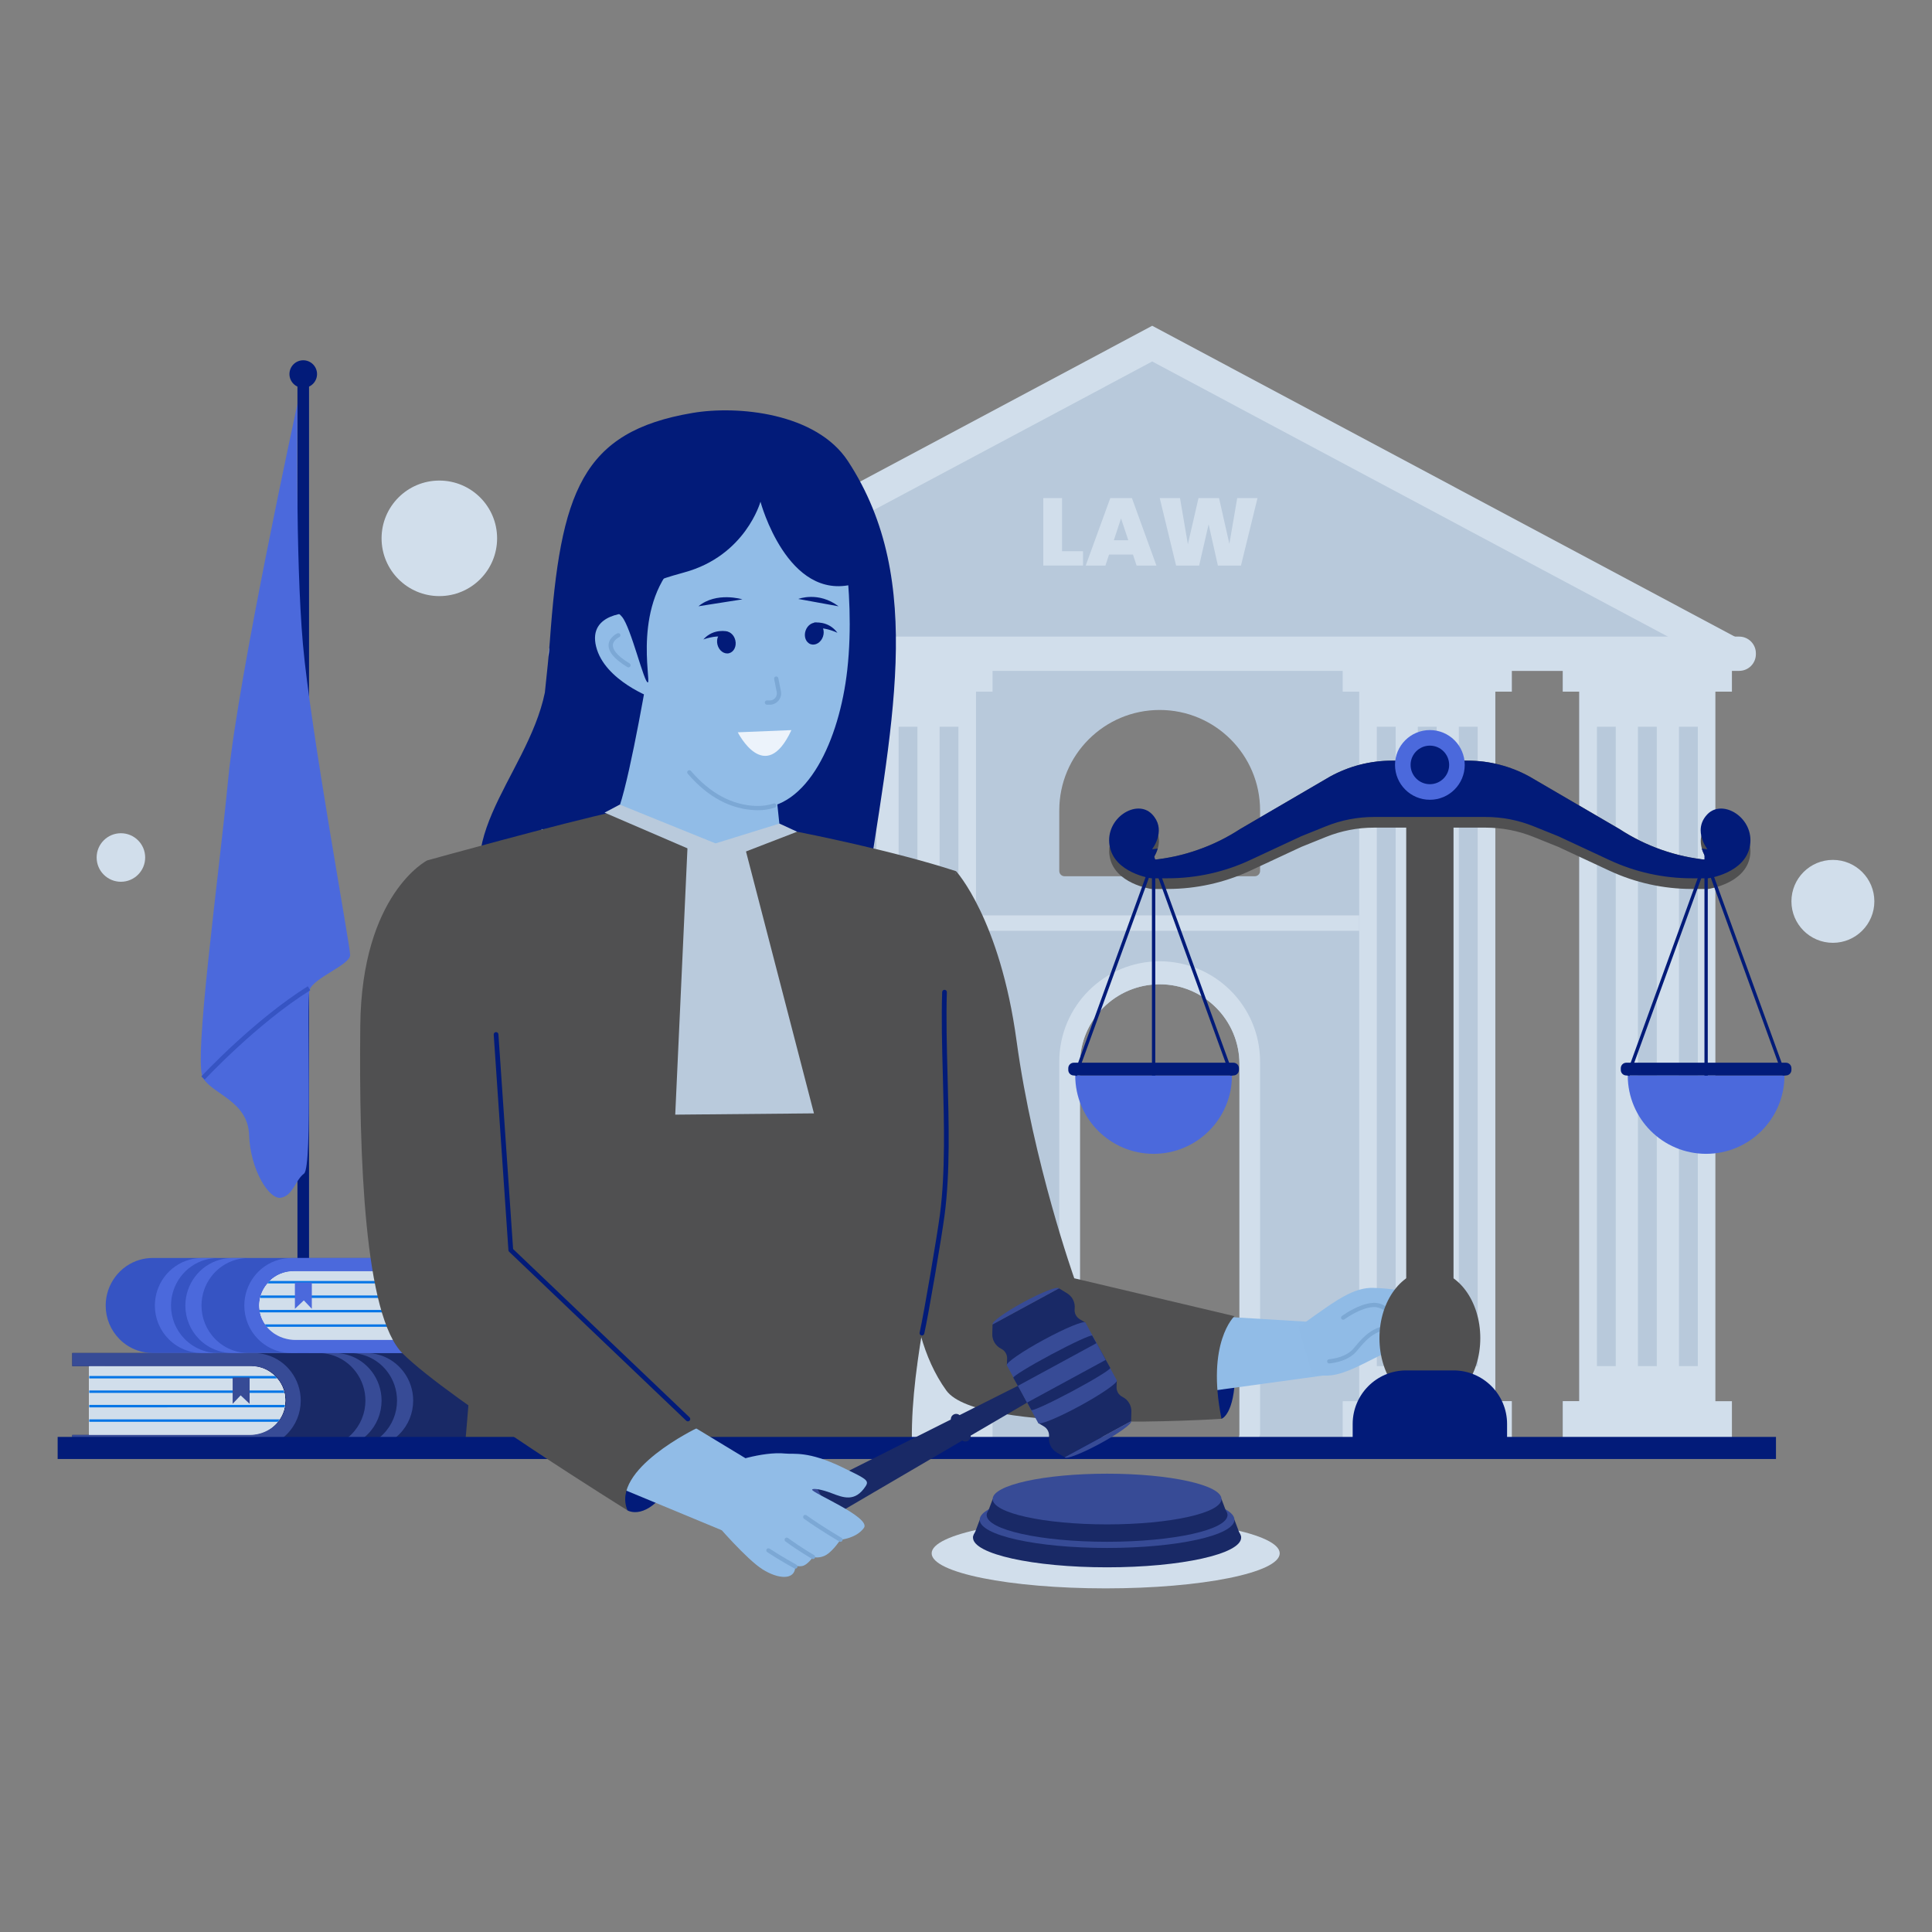 <svg xmlns="http://www.w3.org/2000/svg" enable-background="new 0 0 500 500" viewBox="0 0 500 500" id="Femalelawyergivingorder"><rect x="0" y="0" width="500" height="500" fill="#808080" stroke="none"/><g fill="#000000" class="color000000 svgShape"><polygon fill="#b8c9db" points="298.19 88.93 148.16 168.97 448.21 168.97" class="colordbc8b8 svgShape"></polygon><polygon fill="#d1deeb" points="446.29 172.57 298.19 93.55 150.08 172.57 146.24 165.38 298.19 84.31 450.13 165.38" class="colorebddd1 svgShape"></polygon><path fill="#b8c9db" d="M160.57,168.98v203.48h39.32v-9.83h-4.26V179h4.26v-5.39h13.23V179h4.26v183.63h-4.26v9.83h67.44
						c-0.6,0-1.08-0.49-1.08-1.09v-95.99c0-11.4,9.25-20.65,20.64-20.65c11.4,0,20.65,9.25,20.65,20.65v95.99
						c0,0.6-0.48,1.09-1.08,1.09h71.55v-9.83h-4.27V179h4.27v-5.39h13.22V179h4.26v183.63h-4.26v9.83h35.22V168.98H160.57z
						 M274.14,209.73c0-14.36,11.64-25.99,25.98-25.99c14.36,0,25.99,11.64,25.99,25.99v15.68c0,0.75-0.62,1.36-1.36,1.36H275.5
						c-0.76,0-1.36-0.62-1.36-1.36V209.73z" class="colordbc8b8 svgShape"></path><rect width="35.21" height="203.48" x="408.73" y="168.98" fill="#d1deeb" class="colorebddd1 svgShape"></rect><rect width="43.75" height="10.02" x="404.47" y="168.98" fill="#d1deeb" class="colorebddd1 svgShape"></rect><rect width="43.75" height="10.03" x="404.47" y="362.63" fill="#d1deeb" class="colorebddd1 svgShape"></rect><rect width="4.87" height="165.47" x="413.29" y="188.08" fill="#b8c9db" class="colordbc8b8 svgShape"></rect><rect width="4.87" height="165.47" x="423.9" y="188.08" fill="#b8c9db" class="colordbc8b8 svgShape"></rect><rect width="4.87" height="165.47" x="434.52" y="188.08" fill="#b8c9db" class="colordbc8b8 svgShape"></rect><rect width="35.21" height="203.48" x="351.76" y="168.98" fill="#d1deeb" class="colorebddd1 svgShape"></rect><rect width="43.75" height="10.02" x="347.49" y="168.98" fill="#d1deeb" class="colorebddd1 svgShape"></rect><rect width="43.75" height="10.03" x="347.49" y="362.63" fill="#d1deeb" class="colorebddd1 svgShape"></rect><rect width="4.87" height="165.47" x="356.32" y="188.08" fill="#b8c9db" class="colordbc8b8 svgShape"></rect><rect width="4.87" height="165.47" x="366.93" y="188.08" fill="#b8c9db" class="colordbc8b8 svgShape"></rect><rect width="4.87" height="165.47" x="377.55" y="188.08" fill="#b8c9db" class="colordbc8b8 svgShape"></rect><g fill="#000000" class="color000000 svgShape"><rect width="35.21" height="203.48" x="217.38" y="168.98" fill="#d1deeb" class="colorebddd1 svgShape"></rect><rect width="43.75" height="10.02" x="213.12" y="168.98" fill="#d1deeb" class="colorebddd1 svgShape"></rect><rect width="43.75" height="10.03" x="213.12" y="362.63" fill="#d1deeb" class="colorebddd1 svgShape"></rect><rect width="4.87" height="165.47" x="221.94" y="188.08" fill="#b8c9db" class="colordbc8b8 svgShape"></rect><rect width="4.87" height="165.47" x="232.56" y="188.08" fill="#b8c9db" class="colordbc8b8 svgShape"></rect><rect width="4.87" height="165.47" x="243.17" y="188.08" fill="#b8c9db" class="colordbc8b8 svgShape"></rect><g fill="#000000" class="color000000 svgShape"><rect width="35.21" height="203.48" x="160.41" y="168.98" fill="#d1deeb" class="colorebddd1 svgShape"></rect><rect width="43.75" height="10.02" x="156.14" y="168.98" fill="#d1deeb" class="colorebddd1 svgShape"></rect><rect width="43.75" height="10.03" x="156.14" y="362.63" fill="#d1deeb" class="colorebddd1 svgShape"></rect><rect width="4.87" height="165.47" x="164.97" y="188.08" fill="#b8c9db" class="colordbc8b8 svgShape"></rect><rect width="4.87" height="165.47" x="175.58" y="188.08" fill="#b8c9db" class="colordbc8b8 svgShape"></rect><rect width="4.87" height="165.47" x="186.2" y="188.08" fill="#b8c9db" class="colordbc8b8 svgShape"></rect></g></g><g fill="#000000" class="color000000 svgShape"><path fill="#d1deeb" d="M326.11,274.77v96.33c0,0.75-0.62,1.36-1.36,1.36h-5.06c0.6,0,1.08-0.49,1.08-1.09v-95.99
						c0-11.4-9.25-20.65-20.65-20.65c-11.4,0-20.64,9.25-20.64,20.65v95.99c0,0.6,0.48,1.09,1.08,1.09h-5.06
						c-0.76,0-1.36-0.62-1.36-1.36v-96.33c0-14.36,11.64-25.99,25.98-25.99C314.48,248.78,326.11,260.41,326.11,274.77z" class="colorebddd1 svgShape"></path></g><g fill="#000000" class="color000000 svgShape"><rect width="99.16" height="3.99" x="252.6" y="236.9" fill="#d1deeb" class="colorebddd1 svgShape"></rect></g><g fill="#000000" class="color000000 svgShape"><path fill="#d1deeb" d="M454.42,169.07v0.23c0,2.38-1.93,4.32-4.32,4.32H146.27c-2.38,0-4.32-1.93-4.32-4.32v-0.23
						c0-2.38,1.93-4.32,4.32-4.32H450.1C452.48,164.75,454.42,166.69,454.42,169.07z" class="colorebddd1 svgShape"></path></g><g fill="#000000" class="color000000 svgShape"><path fill="#d1deeb" d="M274.86 128.91v13.74h5.42v3.71h-10.28v-17.46H274.86zM293.21 143.52h-6.19l-.94 2.85h-5.1l6.36-17.46h5.6l6.34 17.46h-5.13L293.21 143.52zM290.12 134.16l-1.86 5.65H292L290.12 134.16zM300.14 128.91h5.25l2.03 11.94 2.75-11.94h5.32l2.67 11.84 2.03-11.84h5.25l-4.28 17.46h-5.97l-2.4-10.7-2.45 10.7h-5.97L300.14 128.91z" class="colorebddd1 svgShape"></path></g><g fill="#000000" class="color000000 svgShape"><rect width="3" height="273.91" x="76.98" y="97.44" fill="#021b79" class="color252626 svgShape"></rect><path fill="#4b69dc" d="M76.98,104.5c0,0-15.35,70.48-17.9,96.91s-9.09,73.32-6.54,77.58c2.56,4.26,11.64,5.97,11.93,14.78
					s5.12,16.77,8.25,16.2s3.69-4.55,5.97-6.25c2.27-1.71,0.57-44.33,1.42-47.46s10.51-6.54,10.51-9.09s-10.23-57.97-12.22-80.42
					C76.41,144.28,76.98,104.5,76.98,104.5z" class="colordc604b svgShape"></path><path fill="#3654c3" d="M52.98,279.4l-0.88-0.82c0.14-0.15,13.67-14.65,27.56-23.33l0.64,1.02
					C66.55,264.86,53.12,279.25,52.98,279.4z" class="colorc34036 svgShape"></path><circle cx="78.48" cy="96.81" r="3.57" fill="#021b79" class="color252626 svgShape"></circle></g><g fill="#000000" class="color000000 svgShape"><path fill="#192966" d="M23.05,353.54v17.82H18.7v3.4h106.56c1.36,0,2.69-0.24,3.96-0.68c1.74-0.59,3.35-1.61,4.65-2.93
										c2.3-2.33,3.56-5.41,3.56-8.69c0-5.5-3.66-10.38-8.91-11.85c-1.04-0.29-2.14-0.45-3.26-0.45H18.7v3.39H23.05z" class="color663c19 svgShape"></path><path fill="#374b96" d="M86.58,350.16c1.12,0,2.22,0.15,3.26,0.45c5.25,1.46,8.91,6.34,8.91,11.85c0,3.27-1.26,6.37-3.56,8.69
										c-1.3,1.32-2.91,2.33-4.65,2.93c-1.27,0.45-2.6,0.67-3.96,0.67H82.4c1.36,0,2.69-0.23,3.96-0.67
										c1.74-0.6,3.35-1.61,4.65-2.93c2.3-2.33,3.56-5.42,3.56-8.69c0-5.51-3.66-10.39-8.91-11.85c-1.03-0.29-2.14-0.45-3.26-0.45
										H86.58z" class="color966437 svgShape"></path><path fill="#374b96" d="M94.76,350.16c1.12,0,2.22,0.15,3.26,0.45c5.25,1.46,8.91,6.34,8.91,11.85c0,3.27-1.26,6.37-3.56,8.69
										c-1.3,1.32-2.91,2.33-4.65,2.93c-1.27,0.45-2.6,0.67-3.96,0.67h-4.18c1.36,0,2.69-0.23,3.96-0.67
										c1.74-0.6,3.35-1.61,4.65-2.93c2.3-2.33,3.56-5.42,3.56-8.69c0-5.51-3.66-10.39-8.91-11.85c-1.03-0.29-2.14-0.45-3.26-0.45
										H94.76z" class="color966437 svgShape"></path><path fill="#f5f6f7" d="M73.83,362.46c0,0.39-0.03,0.77-0.08,1.14c-0.03,0.21-0.06,0.42-0.09,0.63
											c-0.23,1.13-0.67,2.18-1.29,3.11c-0.13,0.22-0.29,0.43-0.46,0.63c-0.21,0.28-0.45,0.54-0.7,0.79
											c-1.61,1.62-3.83,2.61-6.3,2.61H23.1v-17.83h41.81c2.44,0,4.65,0.98,6.25,2.56c0.21,0.2,0.4,0.41,0.58,0.63
											c0.76,0.9,1.34,1.95,1.69,3.11c0.07,0.21,0.12,0.42,0.17,0.63C73.75,361.12,73.83,361.77,73.83,362.46z" class="colorf7f6f5 svgShape"></path><path fill="#f5f6f7" d="M23.05,353.55v17.82h41.42c2.59,0,4.93-0.99,6.62-2.61c0.27-0.25,0.51-0.52,0.73-0.79l0.01-0.01
											c0.17-0.21,0.33-0.41,0.47-0.63c0,0,0-0.01,0.01-0.01c0.64-0.93,1.11-1.98,1.34-3.1c0.04-0.21,0.07-0.42,0.1-0.63
											c0.05-0.37,0.08-0.75,0.08-1.14c0-0.17-0.01-0.34-0.01-0.52c-0.01-0.17-0.02-0.33-0.04-0.49
											c-0.02-0.17-0.04-0.33-0.07-0.5c-0.03-0.16-0.06-0.32-0.1-0.48c-0.06-0.21-0.11-0.42-0.18-0.63
											c-0.37-1.15-0.98-2.21-1.77-3.1c-0.19-0.22-0.4-0.43-0.61-0.63c-1.68-1.58-4-2.56-6.57-2.56H23.05z" class="colorf7f6f5 svgShape"></path><path fill="#d1deeb" d="M23.05,353.55v17.82h41.86c2.16,0,4.13-0.76,5.67-2.03c0.22-0.18,0.43-0.37,0.63-0.57v-0.01
											c0.26-0.25,0.49-0.51,0.7-0.78v-0.01c0.17-0.2,0.32-0.41,0.45-0.63c0.08-0.12,0.15-0.23,0.22-0.34v-0.01
											c0.14-0.24,0.27-0.48,0.4-0.73c0.17-0.35,0.3-0.7,0.42-1.06c0.04-0.13,0.09-0.25,0.11-0.38c0.06-0.19,0.1-0.38,0.14-0.57
											c0.04-0.22,0.07-0.42,0.09-0.63c0.05-0.37,0.08-0.75,0.08-1.14c0-0.17-0.01-0.34-0.01-0.52
											c-0.01-0.17-0.02-0.33-0.04-0.49c-0.02-0.17-0.04-0.33-0.07-0.5c-0.03-0.16-0.06-0.32-0.09-0.48
											c-0.05-0.21-0.1-0.42-0.17-0.63c-0.09-0.29-0.19-0.57-0.31-0.84c-0.12-0.28-0.24-0.55-0.39-0.8
											c-0.28-0.52-0.62-1.01-1-1.46c-0.09-0.11-0.18-0.22-0.28-0.32c-0.09-0.11-0.19-0.21-0.3-0.31
											c-0.3-0.29-0.62-0.57-0.96-0.83c-0.12-0.08-0.23-0.17-0.35-0.24c-0.24-0.15-0.48-0.3-0.73-0.44
											c-0.25-0.13-0.51-0.25-0.78-0.37c-0.27-0.11-0.53-0.21-0.81-0.29c-0.83-0.25-1.72-0.39-2.63-0.39H23.05z" class="colorebddd1 svgShape"></path><path fill="#0575e6" d="M71.75 356.74H23.1v-.63h48.06C71.38 356.31 71.57 356.52 71.75 356.74zM73.61 360.48H23.1v-.63h50.34C73.51 360.06 73.56 360.27 73.61 360.48zM73.75 363.59c-.03.21-.06.42-.09.63H23.1v-.63H73.75zM72.37 367.33c-.13.22-.29.43-.46.63H23.1v-.63H72.37z" class="colordac7b7 svgShape"></path><g fill="#000000" class="color000000 svgShape"><polygon fill="#374b96" points="64.6 363.3 62.28 361.12 60.21 363.3 60.21 356.49 64.6 356.49" class="color966437 svgShape"></polygon></g><g fill="#000000" class="color000000 svgShape"><path fill="#374b96" d="M71.66,356.41c0.1,0.1,0.2,0.22,0.28,0.32h-0.1c0.79,0.9,1.4,1.96,1.77,3.11
								c0.08,0.21,0.12,0.42,0.18,0.63c0.04,0.16,0.08,0.32,0.1,0.48c0.03,0.16,0.05,0.33,0.07,0.49c0.02,0.16,0.04,0.32,0.05,0.49
								c0,0.17,0.01,0.34,0.01,0.51c0,0.39-0.03,0.77-0.08,1.14c-0.03,0.21-0.07,0.42-0.1,0.63c-0.24,1.13-0.7,2.18-1.34,3.1
								c-0.01,0-0.01,0.01-0.01,0.01c-0.14,0.22-0.3,0.42-0.47,0.63l-0.01,0.01c-0.22,0.28-0.46,0.54-0.73,0.79
								c-0.31,0.3-0.65,0.59-1.02,0.84c-0.07,0.04-0.12,0.09-0.19,0.12c-0.03,0.02-0.06,0.04-0.09,0.07
								c-0.03,0.01-0.06,0.03-0.09,0.06c0,0,0,0-0.01,0c-1.35,0.86-2.95,1.41-4.69,1.51h-0.26c-0.01,0.01-0.03,0.01-0.04,0.01H18.7
								v3.39h46.96c1.36,0,2.69-0.23,3.96-0.67c1.74-0.6,3.35-1.61,4.65-2.93c2.3-2.33,3.56-5.42,3.56-8.69
								c0-5.51-3.66-10.39-8.91-11.85c-1.03-0.29-2.14-0.45-3.26-0.45H18.7v3.39h46.41c0.1,0,0.2,0,0.3,0.01
								c0.12,0,0.25,0.01,0.37,0.02c0,0,0.01,0,0.02,0c0.22,0.02,0.44,0.04,0.65,0.08c0.21,0.03,0.42,0.07,0.63,0.11
								c0.02,0,0.04,0.01,0.06,0.02c0.2,0.04,0.4,0.09,0.6,0.15c0.28,0.09,0.54,0.19,0.81,0.29c0.27,0.11,0.52,0.24,0.78,0.37
								c0.25,0.13,0.48,0.28,0.72,0.44c0.06,0.04,0.11,0.08,0.16,0.11c0.07,0.04,0.13,0.09,0.19,0.13c0.05,0.03,0.09,0.07,0.13,0.11
								c0.11,0.08,0.22,0.16,0.32,0.25c0.17,0.15,0.34,0.3,0.5,0.46C71.46,356.2,71.56,356.31,71.66,356.41z" class="color966437 svgShape"></path></g><g fill="#000000" class="color000000 svgShape"><path fill="#3654c3" d="M27.35,337.87c0,3.28,1.27,6.37,3.57,8.69c1.3,1.32,2.9,2.33,4.65,2.93c1.27,0.45,2.6,0.68,3.96,0.68
										h104.26v-3.4h-4.36v-17.82h4.36v-3.39H39.52c-1.12,0-2.22,0.15-3.26,0.45C31.01,327.49,27.35,332.37,27.35,337.87z" class="colorc34036 svgShape"></path><path fill="#4b69dc" d="M60.14,325.57c-1.12,0-2.22,0.15-3.26,0.45c-5.25,1.46-8.91,6.34-8.91,11.85
										c0,3.27,1.26,6.37,3.56,8.69c1.3,1.32,2.91,2.33,4.65,2.93c1.27,0.45,2.6,0.67,3.96,0.67h4.18c-1.36,0-2.69-0.23-3.96-0.67
										c-1.74-0.6-3.35-1.61-4.65-2.93c-2.3-2.33-3.56-5.42-3.56-8.69c0-5.51,3.66-10.39,8.91-11.85
										c1.03-0.29,2.14-0.45,3.26-0.45H60.14z" class="colordc604b svgShape"></path><path fill="#4b69dc" d="M52.25,325.57c-1.12,0-2.22,0.15-3.26,0.45c-5.25,1.46-8.91,6.34-8.91,11.85
										c0,3.27,1.26,6.37,3.56,8.69c1.3,1.32,2.91,2.33,4.65,2.93c1.27,0.45,2.6,0.67,3.96,0.67h4.18c-1.36,0-2.69-0.23-3.96-0.67
										c-1.74-0.6-3.35-1.61-4.65-2.93c-2.3-2.33-3.56-5.42-3.56-8.69c0-5.51,3.66-10.39,8.91-11.85
										c1.03-0.29,2.14-0.45,3.26-0.45H52.25z" class="colordc604b svgShape"></path><path fill="#f5f6f7" d="M67.09,337.87c0,0.39,0.03,0.77,0.08,1.14c0.03,0.21,0.06,0.42,0.09,0.63
											c0.23,1.13,0.67,2.18,1.29,3.11c0.13,0.22,0.29,0.43,0.45,0.63c0.21,0.28,0.45,0.54,0.7,0.79
											c1.61,1.62,3.83,2.61,6.3,2.61h63.37v-17.83H76c-2.44,0-4.65,0.98-6.25,2.56c-0.21,0.2-0.4,0.41-0.58,0.63
											c-0.76,0.9-1.34,1.95-1.69,3.11c-0.07,0.21-0.12,0.42-0.17,0.63C67.16,336.54,67.09,337.19,67.09,337.87z" class="colorf7f6f5 svgShape"></path><path fill="#f5f6f7" d="M139.42,328.97v17.82H76.45c-2.59,0-4.93-0.99-6.62-2.61c-0.27-0.25-0.51-0.52-0.73-0.79l-0.01-0.01
											c-0.17-0.21-0.33-0.41-0.47-0.63c0,0,0-0.01-0.01-0.01c-0.64-0.93-1.11-1.98-1.34-3.1c-0.04-0.21-0.07-0.42-0.1-0.63
											c-0.05-0.37-0.08-0.75-0.08-1.14c0-0.17,0.01-0.34,0.01-0.52c0.01-0.17,0.02-0.33,0.04-0.49c0.02-0.17,0.04-0.33,0.07-0.5
											c0.03-0.16,0.06-0.32,0.1-0.48c0.06-0.21,0.11-0.42,0.18-0.63c0.37-1.15,0.98-2.21,1.77-3.1c0.19-0.22,0.4-0.43,0.61-0.63
											c1.68-1.58,4-2.56,6.57-2.56H139.42z" class="colorf7f6f5 svgShape"></path><path fill="#d1deeb" d="M139.42,328.97v17.82H76c-2.16,0-4.13-0.76-5.67-2.03c-0.22-0.18-0.43-0.37-0.63-0.57v-0.01
											c-0.26-0.25-0.49-0.51-0.7-0.78v-0.01c-0.17-0.2-0.32-0.41-0.45-0.63c-0.08-0.11-0.15-0.23-0.22-0.34v-0.01
											c-0.14-0.24-0.27-0.48-0.4-0.73c-0.17-0.34-0.3-0.7-0.42-1.06c-0.04-0.13-0.09-0.25-0.12-0.38
											c-0.06-0.19-0.1-0.38-0.14-0.57c-0.04-0.22-0.07-0.42-0.09-0.63c-0.05-0.37-0.08-0.75-0.08-1.14
											c0-0.17,0.01-0.34,0.01-0.52c0.01-0.17,0.02-0.33,0.04-0.49c0.02-0.17,0.04-0.33,0.07-0.5c0.03-0.16,0.06-0.32,0.09-0.48
											c0.05-0.21,0.1-0.42,0.17-0.63c0.09-0.29,0.19-0.57,0.31-0.84c0.12-0.28,0.24-0.55,0.39-0.8c0.28-0.52,0.62-1.01,1-1.46
											c0.09-0.11,0.18-0.22,0.28-0.32c0.09-0.11,0.19-0.21,0.3-0.31c0.3-0.29,0.62-0.57,0.96-0.83
											c0.12-0.08,0.23-0.17,0.34-0.24c0.24-0.15,0.48-0.3,0.73-0.44c0.25-0.13,0.51-0.25,0.78-0.37
											c0.27-0.11,0.53-0.21,0.81-0.29c0.83-0.25,1.72-0.39,2.63-0.39H139.42z" class="colorebddd1 svgShape"></path><path fill="#0575e6" d="M69.17 332.15h70.2v-.63H69.75C69.54 331.73 69.35 331.94 69.17 332.15zM67.31 335.9h72.06v-.63h-71.9C67.41 335.47 67.36 335.68 67.31 335.9zM67.16 339.01c.03.21.06.42.09.63h72.11v-.63H67.16zM68.55 342.75c.13.22.29.43.45.63h70.37v-.63H68.55z" class="colordac7b7 svgShape"></path><g fill="#000000" class="color000000 svgShape"><polygon fill="#4b69dc" points="76.32 338.72 78.63 336.54 80.7 338.72 80.7 331.91 76.32 331.91" class="colordc604b svgShape"></polygon></g><g fill="#000000" class="color000000 svgShape"><path fill="#4b69dc" d="M63.23,337.87c0,3.27,1.26,6.37,3.56,8.69c1.3,1.32,2.91,2.33,4.65,2.93c1.27,0.45,2.6,0.67,3.96,0.67
								h68.38v-3.39H76.15c-0.01,0-0.02,0-0.03-0.01h-0.27c-0.6-0.03-1.19-0.12-1.75-0.27c-1.07-0.25-2.06-0.68-2.94-1.24
								c-0.01,0-0.01,0-0.01,0c-0.03-0.03-0.06-0.05-0.09-0.06c-0.03-0.03-0.06-0.05-0.09-0.07c-0.07-0.04-0.12-0.09-0.19-0.12
								c-0.36-0.26-0.7-0.54-1.02-0.84c-0.27-0.25-0.51-0.51-0.73-0.79l-0.01-0.01c-0.17-0.21-0.33-0.41-0.47-0.63
								c0,0,0-0.01-0.01-0.01c-0.12-0.17-0.23-0.35-0.34-0.53c-0.01-0.01-0.01-0.03-0.02-0.04c-0.09-0.17-0.19-0.33-0.27-0.51
								c0,0-0.01,0-0.01-0.01c-0.31-0.63-0.55-1.31-0.7-2.01c-0.04-0.21-0.08-0.42-0.1-0.63c-0.05-0.37-0.08-0.75-0.08-1.14
								c0-0.17,0.01-0.34,0.01-0.51c0.01-0.17,0.03-0.33,0.05-0.49c0.02-0.16,0.04-0.33,0.07-0.49c0.03-0.16,0.07-0.32,0.1-0.48
								c0.06-0.21,0.1-0.42,0.18-0.63c0.19-0.58,0.44-1.13,0.73-1.65c0.29-0.52,0.65-1.02,1.04-1.46h-0.1
								c0.09-0.1,0.18-0.22,0.28-0.32c0.09-0.1,0.2-0.21,0.3-0.3c0.16-0.16,0.33-0.31,0.5-0.46c0.1-0.09,0.21-0.17,0.32-0.25
								c0.04-0.05,0.09-0.09,0.13-0.11c0.06-0.05,0.12-0.09,0.19-0.13c0.05-0.04,0.1-0.08,0.16-0.11c0.24-0.15,0.47-0.3,0.72-0.44
								c0.26-0.13,0.51-0.26,0.78-0.37c0.27-0.1,0.53-0.21,0.81-0.29c0.2-0.06,0.4-0.11,0.6-0.15c0.02-0.01,0.04-0.02,0.06-0.02
								c0.21-0.05,0.42-0.09,0.63-0.11c0.16-0.03,0.33-0.05,0.49-0.06c0.06-0.01,0.1-0.02,0.16-0.02c0.01,0,0.02,0,0.02,0h0.05
								c0.1-0.01,0.22-0.02,0.32-0.02c0.1-0.01,0.2-0.01,0.3-0.01h67.83v-3.39H75.4c-1.12,0-2.22,0.15-3.26,0.45
								C66.89,327.48,63.23,332.36,63.23,337.87z" class="colordc604b svgShape"></path></g></g></g><g fill="#000000" class="color000000 svgShape"><path fill="#021b79" d="M316.12,367.19c0,0,3.37-0.97,3.55-11.9c0.19-10.94-9.17-7.88-9.36-7.32c-0.19,0.56-2.87,12.23-2.87,12.23
					l6.12,6.58L316.12,367.19z" class="color252626 svgShape"></path><polygon fill="#91bce7" points="340.31 342.18 303.35 339.95 298.19 362.06 342.41 355.99" class="colore7a291 svgShape"></polygon><path fill="#505051" d="M247.45,225.48c0,0,11.34,12.34,15.64,43.92c4.31,31.57,14.93,61.42,14.93,61.42l41.46,9.8
					c0,0-7.37,6.77-3.35,26.57c0,0-62.91,4.17-71.22-7.33c-12.35-17.09-8.8-44.25-8.8-44.25l4.31-66.39L247.45,225.48z" class="color505151 svgShape"></path><path fill="#021b79" d="M134.96,243.77c7.99,5.59,16.93,2.49,25.82,7.23c2.86,0.59,5.75,1.06,8.69,1.4
								c23.51,2.67,52.35-4.77,54.1-16.7c6.92-47.23,16.32-85.14-4.12-116.36c-8.21-12.54-28.6-14.45-40.22-12.47
								c-28.76,4.85-34.18,20.55-36.93,59.07c-0.12,1.74-0.31,3.76-0.53,5.99c-0.22,2.24-0.48,4.7-0.76,7.31
								c-4.58,22.28-28.34,40.51-10.32,61.3C132.09,241.83,133.53,242.92,134.96,243.77z" class="color252626 svgShape"></path><path fill="#91bce7" d="M151.05,227.28l12.71,4.78c0,0,12.18,14.61,12.25,14.91c13.4,65.32,44.83-3.9,44.83-3.9l-1.27-20.26
							L202,216.05l-3.45-32.88l-21.8-8.65l-8.81-2.14c0,0-4.55,27.14-7.6,36.25c-2.14,6.38-20.27,5.96-20.27,5.96L151.05,227.28z" class="colore7a291 svgShape"></path><path fill="#91bce7" d="M161.66,144.2c0,0,4.4,64.02,34.07,64.93c13.22,0.4,21.5-17.57,23.54-35.73
							c2.4-21.35-2.76-43.45-2.76-43.45l-43.15-16.24L161.66,144.2z" class="colore7a291 svgShape"></path><path fill="#7ca8d5" d="M196.16,209.69c-0.15,0-0.3,0-0.45-0.01c-6.56-0.2-12.53-3.38-17.73-9.45c-0.2-0.23-0.17-0.58,0.06-0.77
							c0.23-0.2,0.58-0.17,0.77,0.06c5,5.82,10.69,8.87,16.93,9.06c1.53,0.04,3.03-0.17,4.48-0.63c0.29-0.09,0.6,0.07,0.69,0.35
							s-0.07,0.6-0.35,0.69C199.14,209.46,197.66,209.69,196.16,209.69z" class="colord58a7c svgShape"></path><ellipse cx="210.74" cy="163.98" fill="#021b79" rx="2.89" ry="2.38" transform="rotate(-71.192 210.74 163.985)" class="color252626 svgShape"></ellipse><path fill="#021b79" d="M157.33,162.08c2.25-8.63,11.8-11.78,19.75-13.94c15.88-4.32,19.73-18.3,19.73-18.3
							s6.95,25.95,24.19,21.31c0,0-0.59-52.26-38.77-41.97C137.65,121.19,157.33,162.08,157.33,162.08z" class="color252626 svgShape"></path><path fill="#7ca8d5" d="M199.21,182.38c-0.01,0-0.02,0-0.03,0l-0.71-0.01c-0.3,0-0.55-0.25-0.54-0.56s0.26-0.54,0.56-0.54
									l0.71,0.01c0.58,0,1.07-0.23,1.43-0.66c0.35-0.43,0.49-0.98,0.39-1.52l-0.67-3.37c-0.06-0.3,0.13-0.59,0.43-0.65
									c0.3-0.06,0.59,0.13,0.65,0.43l0.67,3.37c0.17,0.87-0.05,1.76-0.62,2.44C200.91,181.99,200.09,182.38,199.21,182.38z" class="colord58a7c svgShape"></path><path fill="#021b79" d="M192.13 155.11c0 0-6.7-2.06-11.37 1.79L192.13 155.11zM206.6 155.01c0 0 5.18-2.05 10.42 1.9L206.6 155.01z" class="color252626 svgShape"></path><path fill="#91bce7" d="M163.36,158.58c0,0-11.29-0.16-9.09,8.75c2.2,8.91,14.77,13.4,14.77,13.4L163.36,158.58z" class="colore7a291 svgShape"></path><path fill="#7ca8d5" d="M162.64,172.72c-0.1,0-0.19-0.03-0.28-0.08c-3.33-2.02-4.97-3.96-4.86-5.78
							c0.12-1.96,2.2-2.92,2.29-2.96c0.28-0.12,0.6,0,0.73,0.27s0,0.6-0.27,0.73c-0.02,0.01-1.57,0.73-1.64,2.03
							c-0.05,0.95,0.65,2.54,4.33,4.76c0.26,0.16,0.34,0.5,0.19,0.75C163.01,172.62,162.82,172.72,162.64,172.72z" class="colord58a7c svgShape"></path><path fill="#021b79" d="M155.32 156.8c0 0 3.37.11 5.67 2.85s5.72 17.17 6.67 16.96c.94-.21-4.24-20.52 8.45-32.22 12.69-11.7-9.54-9.51-9.54-9.51s-10.4 9.93-10.33 10.9C156.31 146.76 155.32 156.8 155.32 156.8zM210.65 161.14c0 0 3.7-.63 6.08 2.63 0 0-2.92-1.39-5-1.15L210.65 161.14z" class="color252626 svgShape"></path><ellipse cx="187.98" cy="166.26" fill="#021b79" rx="2.38" ry="2.89" transform="rotate(-13.493 187.929 166.23)" class="color252626 svgShape"></ellipse><g fill="#000000" class="color000000 svgShape"><path fill="#021b79" d="M188.33,163.44c0,0-3.63-0.97-6.3,2.05c0,0,3.03-1.11,5.08-0.68L188.33,163.44z" class="color252626 svgShape"></path></g><g fill="#000000" class="color000000 svgShape"><path fill="#ecf3fb" d="M190.94,189.52c0,0,7.08,14.1,13.88-0.57L190.94,189.52z" class="colorfbf5ec svgShape"></path></g><g fill="#000000" class="color000000 svgShape"><path fill="#505051" d="M243.87,314.31c-2.3,17.65-8.9,41.84-7.75,62.08H120.15c0,0,4.81-53.82,5.03-78.59
					c0.2-24.75-0.87-65.23-14.64-75.12c0,0,35.07-9.74,49.06-12.75c0,0,8.08,4.44,18.34,9.01v0.01c2.71,1.21,5.58,2.43,8.5,3.58
					l6.34-3.27l9.06-4.65c0,0,2.65,0.28,3.11,0.37c4.24,0.83,26.7,5.31,42.49,10.49c0,0-2.44,13.64-3.01,31.3
					C243.87,274.42,246.15,296.66,243.87,314.31z" class="color505151 svgShape"></path></g><g fill="#000000" class="color000000 svgShape"><rect width="444.7" height="5.72" x="14.92" y="371.87" fill="#021b79" class="color252626 svgShape"></rect></g><g fill="#000000" class="color000000 svgShape"><ellipse cx="286.15" cy="402" fill="#d1deeb" rx="45.04" ry="9.07" class="colorebddd1 svgShape"></ellipse></g><g fill="#000000" class="color000000 svgShape"><path fill="#021b79" d="M238.59,345.62c-0.04,0-0.09,0-0.13-0.01c-0.33-0.07-0.54-0.4-0.46-0.73c1.16-5.19,4.53-25.06,5.26-30.64
					c1.42-10.88,1.08-23.55,0.75-35.8c-0.21-7.69-0.4-14.95-0.18-21.69c0.01-0.34,0.3-0.61,0.63-0.59c0.34,0.01,0.6,0.29,0.59,0.63
					c-0.22,6.7-0.02,13.95,0.18,21.61c0.33,12.3,0.67,25.01-0.76,35.99c-0.73,5.6-4.11,25.54-5.27,30.75
					C239.13,345.43,238.87,345.62,238.59,345.62z" class="color252626 svgShape"></path></g><g fill="#000000" class="color000000 svgShape"><path fill="#021b79" d="M162.4,390.89c0,0,5.03,3.13,11.34-7.06c6.3-10.19-13.25-13.25-13.25-13.25s-2.22,8.9-2.32,9.36
					s2.25,8.8,2.25,8.8L162.4,390.89z" class="color252626 svgShape"></path></g><g fill="#000000" class="color000000 svgShape"><polygon fill="#91bce7" points="178.02 368.36 193.82 377.93 186.82 396.04 151.52 381.39" class="colore7a291 svgShape"></polygon></g><g fill="#000000" class="color000000 svgShape"><path fill="#505051" d="M110.54,222.68c0,0-16.94,8.65-17.3,42.75s1.06,75.12,11.03,84.92c12.32,12.12,58.13,40.53,58.13,40.53
					c-4.51-10.57,18.05-21.33,18.05-21.33l-48.27-46.04l-6.58-96.32L110.54,222.68z" class="color505151 svgShape"></path></g><g fill="#000000" class="color000000 svgShape"><path fill="#021b79" d="M178.02,367.85c-0.15,0-0.3-0.06-0.42-0.17l-45.83-43.72c-0.11-0.1-0.18-0.25-0.19-0.4l-3.81-55.8
					c-0.02-0.34,0.23-0.63,0.57-0.65c0.35-0.02,0.63,0.23,0.65,0.57l3.8,55.57l45.66,43.55c0.24,0.23,0.25,0.62,0.02,0.86
					C178.34,367.78,178.18,367.85,178.02,367.85z" class="color252626 svgShape"></path></g><g fill="#000000" class="color000000 svgShape"><path fill="#90bbe6" d="M336.05,343.49c0,0,3.19-2.37,7.12-5.08c3.93-2.7,7.94-5.2,12.1-5.11c4.17,0.09,11.96,0.87,14.1,3.5
								c2.14,2.64,3.45,7.92,2.8,9.43c-0.65,1.51-1.87,1.26-1.87,1.26s1.11,2.3,0.82,3.71s-1.46,1.44-1.46,1.44s1.22,2.75,0.4,3.81
								s-2.79,0.74-3.58-0.94c-0.8-1.68-4.88-5.78-7.11-5.51c-2.22,0.26-9.42,5.19-14.55,5.89c-3.28,0.45-5.31-0.49-5.31-0.49
								L336.05,343.49z" class="colore6a190 svgShape"></path><path fill="#7ca8d4" d="M370.3 348.04c-.19 0-.37-.1-.47-.27-1.18-2.08-3.24-5.4-4.07-6.01-.8-.58-4.05-1.01-5.92-1.14-.3-.02-.52-.28-.5-.57.02-.3.27-.51.57-.5.52.04 5.17.39 6.48 1.34 1.28.93 4.06 5.79 4.37 6.35.15.26.06.59-.2.73C370.48 348.01 370.39 348.04 370.3 348.04zM369.66 353.18c-.18 0-.36-.1-.46-.27-.03-.05-3.17-5.35-7.13-6.21-.29-.06-.47-.35-.41-.64.06-.29.35-.47.64-.41 4.42.96 7.69 6.48 7.83 6.72.15.26.06.58-.19.73C369.84 353.16 369.75 353.18 369.66 353.18z" class="colord4897c svgShape"></path><g fill="#000000" class="color000000 svgShape"><path fill="#90bbe6" d="M342.41,352.39l5.19-11.37l1.66-0.86c-0.09,0.04-0.19,0.09-0.27,0.13c-0.9,0.44-1.39,0.73-1.39,0.73
						s0.46-0.34,1.31-0.87c0.86-0.51,2.1-1.25,3.74-1.84c0.82-0.28,1.74-0.55,2.78-0.59c1.05-0.05,2.16,0.31,3.11,0.95
						c0.9,0.67,1.82,1.57,1.97,2.95c0.09,0.7-0.4,1.49-1.04,1.75c-0.65,0.31-1.23,0.32-1.73,0.48c-2.14,0.52-3.92,1.95-5.33,3.5
						c-0.74,0.77-1.32,1.57-2.03,2.33c-0.73,0.74-1.56,1.24-2.36,1.61c-1.28,0.59-2.46,0.82-3.39,0.95l-0.01,0l-0.03,0
						c-0.21,0.03-0.43,0.06-0.61,0.08C342.98,352.41,342.41,352.39,342.41,352.39z" class="colore6a190 svgShape"></path></g><g fill="#000000" class="color000000 svgShape"><path fill="#7ca8d4" d="M343.99,352.85c-0.27,0-0.5-0.2-0.53-0.47c-0.04-0.29,0.17-0.56,0.47-0.6l0.6-0.08
						c0.9-0.13,2.04-0.34,3.29-0.91c0.9-0.42,1.62-0.91,2.2-1.49c0.32-0.35,0.63-0.71,0.93-1.08c0.35-0.42,0.7-0.84,1.09-1.25
						c1.81-1.98,3.64-3.18,5.59-3.65c0.16-0.05,0.37-0.09,0.58-0.13c0.34-0.07,0.68-0.13,1.04-0.3c0.45-0.19,0.79-0.75,0.74-1.2
						c-0.11-0.97-0.65-1.76-1.76-2.58c-0.85-0.57-1.87-0.89-2.76-0.85c-1.01,0.04-1.9,0.31-2.63,0.56
						c-1.52,0.54-2.69,1.23-3.54,1.73l-0.11,0.06c-0.81,0.51-1.26,0.83-1.27,0.84c-0.24,0.17-0.57,0.12-0.75-0.11
						c-0.18-0.24-0.13-0.57,0.11-0.75c0,0,0.47-0.35,1.35-0.9l0.12-0.07c0.89-0.52,2.1-1.24,3.73-1.82
						c0.77-0.26,1.79-0.57,2.94-0.62c1.15-0.06,2.37,0.32,3.43,1.04c0.87,0.64,2.02,1.66,2.2,3.33c0.11,0.91-0.5,1.95-1.37,2.3
						c-0.45,0.22-0.89,0.3-1.27,0.38c-0.18,0.03-0.35,0.07-0.51,0.12c-1.77,0.43-3.42,1.52-5.09,3.35c-0.39,0.4-0.72,0.81-1.05,1.21
						c-0.32,0.38-0.63,0.76-0.98,1.13c-0.67,0.69-1.5,1.25-2.52,1.73c-1.38,0.63-2.62,0.86-3.54,1l-0.66,0.09
						C344.03,352.85,344.01,352.85,343.99,352.85z" class="colord4897c svgShape"></path></g></g></g><g fill="#000000" class="color000000 svgShape"><path fill="#192966" d="M263.45 358.64l2.36 4.35-50.38 29.49-2.38 1.39-12.73 7.45c-.05.02-.09.05-.13.08-2.37 1.29-5.36.42-6.66-1.97-1.32-2.44-.37-5.48 2.11-6.73l13.18-6.62 2.46-1.23L263.45 358.64zM260.57 353.34l.07-1.69c.05-1.09-.55-2.11-1.53-2.59l0 0c-.77-.38-1.4-.99-1.81-1.74l0 0c-.35-.64-.52-1.37-.5-2.1l.07-2.46 8.59-4.67 8.59-4.67 2.11 1.28c.62.38 1.14.92 1.49 1.56l0 0c.41.75.57 1.62.47 2.47v0c-.13 1.09.4 2.14 1.34 2.7l1.46.86L260.57 353.34z" class="color663c19 svgShape"></path><path fill="#374b96" d="M256.87,342.76c-0.33-0.6,3.25-3.18,8-5.76c4.75-2.58,8.86-4.18,9.19-3.57L256.87,342.76z" class="color966437 svgShape"></path><path fill="#192966" d="M268.68,368.28l1.46,0.86c0.94,0.55,1.47,1.61,1.34,2.7l0,0c-0.1,0.85,0.07,1.71,0.47,2.47l0,0
						c0.35,0.64,0.86,1.18,1.49,1.56l2.11,1.28l8.59-4.67l8.59-4.67l0.07-2.46c0.02-0.73-0.15-1.45-0.5-2.1l0,0
						c-0.41-0.75-1.04-1.36-1.81-1.74l0,0c-0.98-0.48-1.58-1.5-1.53-2.59l0.07-1.69L268.68,368.28z" class="color663c19 svgShape"></path><path fill="#374b96" d="M275.54 377.15c.33.6 4.44-1 9.19-3.57 4.75-2.58 8.33-5.16 8-5.76L275.54 377.15zM289.03 357.23C289.03 357.23 289.03 357.23 289.03 357.23L289.03 357.23l-8.11-14.94 0 0c0 0 0 0 0 0l0 0 0 0c-.33-.6-5.15 1.38-10.77 4.43-5.62 3.05-9.91 6.01-9.58 6.62l0 0 8.12 14.94 0 0c.33.6 5.15-1.38 10.77-4.43C285.06 360.8 289.35 357.84 289.03 357.23L289.03 357.23 289.03 357.23z" class="color966437 svgShape"></path><path fill="#192966" d="M287.34,354.01C287.34,354.01,287.34,354.01,287.34,354.01L287.34,354.01l-4.67-8.34l0,0c0,0,0,0,0,0l0,0
						l0,0c-0.19-0.34-4.91,1.83-10.55,4.84c-5.64,3.01-10.06,5.72-9.87,6.06l0,0l4.67,8.34l0,0c0.19,0.34,4.92-1.83,10.55-4.84
						C283.11,357.06,287.53,354.35,287.34,354.01L287.34,354.01L287.34,354.01z" class="color663c19 svgShape"></path><rect width="23.15" height="4.94" x="263.22" y="352.82" fill="#374b96" transform="rotate(-28.51 274.807 355.3)" class="color966437 svgShape"></rect><g fill="#000000" class="color000000 svgShape"><path fill="#192966" d="M250.5,372.9L250.5,372.9c-0.67,0.36-1.5,0.12-1.87-0.55l-2.39-4.4c-0.36-0.67-0.12-1.5,0.55-1.87l0,0
					c0.67-0.36,1.5-0.12,1.87,0.55l2.39,4.4C251.41,371.7,251.16,372.54,250.5,372.9z" class="color663c19 svgShape"></path></g><g fill="#000000" class="color000000 svgShape"><polygon fill="#374b96" points="211.28 384.85 215.43 392.48 213.05 393.87 208.82 386.08" class="color966437 svgShape"></polygon></g></g><g fill="#000000" class="color000000 svgShape"><ellipse cx="286.51" cy="397.93" fill="#192966" rx="34.7" ry="7.69" class="color663c19 svgShape"></ellipse><polygon fill="#192966" points="253.56 393.31 251.82 397.93 258.43 397.13" class="color663c19 svgShape"></polygon><polygon fill="#192966" points="321.21 397.93 319.47 393.31 316.15 394.32 316.15 398.77" class="color663c19 svgShape"></polygon><ellipse cx="286.51" cy="393.31" fill="#374b96" rx="32.96" ry="7.3" class="color966437 svgShape"></ellipse><g fill="#000000" class="color000000 svgShape"><ellipse cx="286.51" cy="392.1" fill="#192966" rx="31.16" ry="6.91" class="color663c19 svgShape"></ellipse><polygon fill="#192966" points="256.91 387.95 255.35 392.1 261.29 391.38" class="color663c19 svgShape"></polygon><polygon fill="#192966" points="317.68 392.1 316.12 387.95 313.13 388.86 313.13 392.85" class="color663c19 svgShape"></polygon><ellipse cx="286.51" cy="387.95" fill="#374b96" rx="29.61" ry="6.56" class="color966437 svgShape"></ellipse></g></g><g fill="#000000" class="color000000 svgShape"><path fill="#b9cadc" d="M210.65,288.14l-35.9,0.33l3.19-69.51c2.71,1.21,5.58,2.43,8.5,3.58l6.34-3.27L210.65,288.14z" class="colordcc9b9 svgShape"></path></g><g fill="#000000" class="color000000 svgShape"><polygon fill="#b9cadc" points="206.29 215.25 186.06 223.06 156.46 210.31 160.39 208.23 185.18 218.27 201.72 213.14" class="colordcc9b9 svgShape"></polygon></g><g fill="#000000" class="color000000 svgShape"><path fill="#91bce7" d="M188.44,378.76c0,0,8.63-3.22,14.84-2.58c2.21,0.23,5.86-0.73,14.72,3.56c6.03,2.92,7.02,3.36,6.04,4.87
					c-2.76,4.23-5.78,2.99-8.92,1.79c-2.29-0.88-4.67-1.34-4.94-0.9c-0.44,0.71,15.38,7.18,13.4,9.92
					c-1.98,2.74-6.07,3.06-6.07,3.06s-1.83,2.77-3.6,3.88c-1.78,1.11-3.5,0.58-3.5,0.58s-1.07,1.59-2.31,2.19
					c-1.03,0.49-2.27-0.05-2.28,0.3c-0.04,3.58-4.38,3.31-8.51,0.69c-4.13-2.62-11.79-11.54-11.79-11.54L188.44,378.76z" class="colore7a291 svgShape"></path><path fill="#7ca8d5" d="M217.52 399.02c-.09 0-.19-.02-.27-.07-.05-.03-4.91-2.84-9.17-5.9-.25-.18-.3-.52-.13-.77.18-.25.52-.3.77-.13 4.22 3.03 9.03 5.81 9.08 5.84.26.15.35.49.2.75C217.89 398.93 217.71 399.02 217.52 399.02zM205.83 405.97c-.09 0-.18-.02-.26-.07-.04-.02-3.8-2.09-7.01-4.2-.25-.17-.32-.51-.16-.76.17-.25.51-.32.76-.16 3.18 2.09 6.9 4.14 6.94 4.16.27.15.36.48.22.75C206.21 405.86 206.02 405.97 205.83 405.97zM210.41 403.48c-.09 0-.18-.02-.27-.07-.03-.02-3.34-1.9-6.86-4.49-.24-.18-.3-.52-.12-.77.18-.24.52-.3.77-.12 3.46 2.55 6.72 4.4 6.75 4.42.26.15.36.48.21.75C210.79 403.38 210.6 403.48 210.41 403.48z" class="colord58a7c svgShape"></path></g><g fill="#000000" class="color000000 svgShape"><path fill="#505051" d="M370.05,362.72L370.05,362.72c-3.38,0-6.12-2.74-6.12-6.12V195.52c0-3.38,2.74-6.12,6.12-6.12h0
						c3.38,0,6.12,2.74,6.12,6.12V356.6C376.16,359.98,373.43,362.72,370.05,362.72z" class="color505151 svgShape"></path><ellipse cx="370.05" cy="346.31" fill="#505051" rx="13.05" ry="17.52" class="color505151 svgShape"></ellipse><path fill="#505051" d="M452.9,221.59c-1.16,7.14-10.79,8.47-10.79,8.47h-4.26c-7.36,0-14.62-1.61-21.31-4.71l-13.24-6.17
						l-6.45-2.6c-3.93-1.58-8.14-2.39-12.39-2.39h-28.85c-4.25,0-8.46,0.81-12.39,2.39l-6.45,2.6l-13.24,6.17
						c-6.69,3.1-13.95,4.71-21.31,4.71h-4.26c0,0-9.63-1.33-10.79-8.47c-0.16-0.94-0.14-1.84,0.02-2.69
						c0.9-5.63,7.55-9.01,10.99-5.44c0.9,0.94,1.39,1.91,1.59,2.86c0,0,0,0,0,0.02c0.28,1.16,0.16,2.3-0.14,3.27
						c-0.5,1.72-1.46,2.93-1.46,2.93c4.07-0.4,8.06-1.26,11.87-2.62c3.83-1.33,7.49-3.14,10.92-5.37l23.27-13.58
						c4.9-2.7,10.41-4.12,16.01-4.12h19.6c5.6,0,11.11,1.42,16.01,4.12l23.27,13.58c6.84,4.47,14.66,7.21,22.78,7.99
						c0,0-0.95-1.21-1.46-2.93c-0.17-0.61-0.29-1.28-0.29-1.98c0-0.42,0.05-0.87,0.16-1.3c0-0.02,0-0.02,0-0.02
						c0.21-0.95,0.69-1.92,1.59-2.86c3.45-3.57,10.08-0.19,10.99,5.44C453.04,219.75,453.06,220.65,452.9,221.59z" class="color505151 svgShape"></path><path fill="#021b79" d="M452.9,218.83c0,0.02,0,0.05-0.02,0.07c-1.21,7.09-10.78,8.4-10.78,8.4h-4.26
						c-7.36,0-14.62-1.59-21.31-4.71l-13.24-6.17l-6.45-2.6c-3.93-1.58-8.14-2.39-12.39-2.39h-28.85c-4.25,0-8.46,0.81-12.39,2.39
						l-6.45,2.6l-13.24,6.17c-6.69,3.12-13.95,4.71-21.31,4.71h-4.26c0,0-9.56-1.32-10.78-8.4c-0.02-0.02-0.02-0.05-0.02-0.07
						c-1.16-7.14,7.05-12.21,11-8.11c1.8,1.87,1.96,3.92,1.59,5.6c0,0,0,0,0,0.02c-0.43,1.99-1.59,3.45-1.59,3.45
						c0.48-0.05,0.97-0.1,1.46-0.17c-0.5,1.72-1.46,2.93-1.46,2.93c4.07-0.4,8.06-1.26,11.87-2.62c3.83-1.33,7.49-3.14,10.92-5.37
						l23.27-13.58c4.9-2.7,10.41-4.12,16.01-4.12h19.6c5.6,0,11.11,1.42,16.01,4.12l23.27,13.58c6.84,4.47,14.66,7.21,22.78,7.99
						c0,0-0.95-1.21-1.46-2.93c0.48,0.07,0.97,0.12,1.46,0.17c0,0-1.16-1.46-1.59-3.45c0-0.02,0-0.02,0-0.02
						c-0.1-0.47-0.16-0.94-0.16-1.44c0-1.33,0.43-2.79,1.75-4.16C445.87,206.62,454.07,211.7,452.9,218.83z" class="color252626 svgShape"></path><circle cx="370.05" cy="197.96" r="9.02" fill="#4b69dc" class="colordc604b svgShape"></circle><circle cx="370.05" cy="197.96" r="4.99" fill="#021b79" class="color252626 svgShape"></circle><path fill="#021b79" d="M390.02,373.01h-39.95v-4.48c0-7.66,6.21-13.87,13.87-13.87h12.22c7.66,0,13.87,6.21,13.87,13.87V373.01z" class="color252626 svgShape"></path><polygon fill="#021b79" points="441.97 288.47 441.11 288.47 441.11 220.08 462.23 278.18 461.41 278.47 441.97 225" class="color252626 svgShape"></polygon><path fill="#4b69dc" d="M461.82,278.33c0,11.2-9.08,20.28-20.28,20.28c-11.2,0-20.28-9.08-20.28-20.28H461.82z" class="colordc604b svgShape"></path><rect width="59.36" height=".87" x="401.72" y="250" fill="#021b79" transform="rotate(-70.032 431.408 250.426)" class="color252626 svgShape"></rect><g fill="#000000" class="color000000 svgShape"><polygon fill="#021b79" points="298.99 288.47 298.12 288.47 298.12 220.08 319.24 278.18 318.43 278.47 298.99 225" class="color252626 svgShape"></polygon><path fill="#4b69dc" d="M318.83,278.33c0,11.2-9.08,20.28-20.28,20.28c-11.2,0-20.28-9.08-20.28-20.28H318.83z" class="colordc604b svgShape"></path><path fill="#021b79" d="M462.2 278.33h-41.32c-.78 0-1.42-.63-1.42-1.42v-.46c0-.78.63-1.42 1.42-1.42h41.32c.78 0 1.42.63 1.42 1.42v.46C463.62 277.69 462.98 278.33 462.2 278.33zM319.21 278.33h-41.32c-.78 0-1.42-.63-1.42-1.42v-.46c0-.78.63-1.42 1.42-1.42h41.32c.78 0 1.42.63 1.42 1.42v.46C320.63 277.69 319.99 278.33 319.21 278.33z" class="color252626 svgShape"></path><rect width="59.36" height=".87" x="258.73" y="250" fill="#021b79" transform="rotate(-70.032 288.42 250.43)" class="color252626 svgShape"></rect></g></g><g fill="#000000" class="color000000 svgShape"><circle cx="113.7" cy="139.32" r="14.95" fill="#d1deeb" class="colorebddd1 svgShape"></circle></g><g fill="#000000" class="color000000 svgShape"><circle cx="474.35" cy="233.27" r="10.73" fill="#d1deeb" class="colorebddd1 svgShape"></circle></g><g fill="#000000" class="color000000 svgShape"><circle cx="31.29" cy="221.92" r="6.28" fill="#d1deeb" class="colorebddd1 svgShape"></circle></g></g></svg>